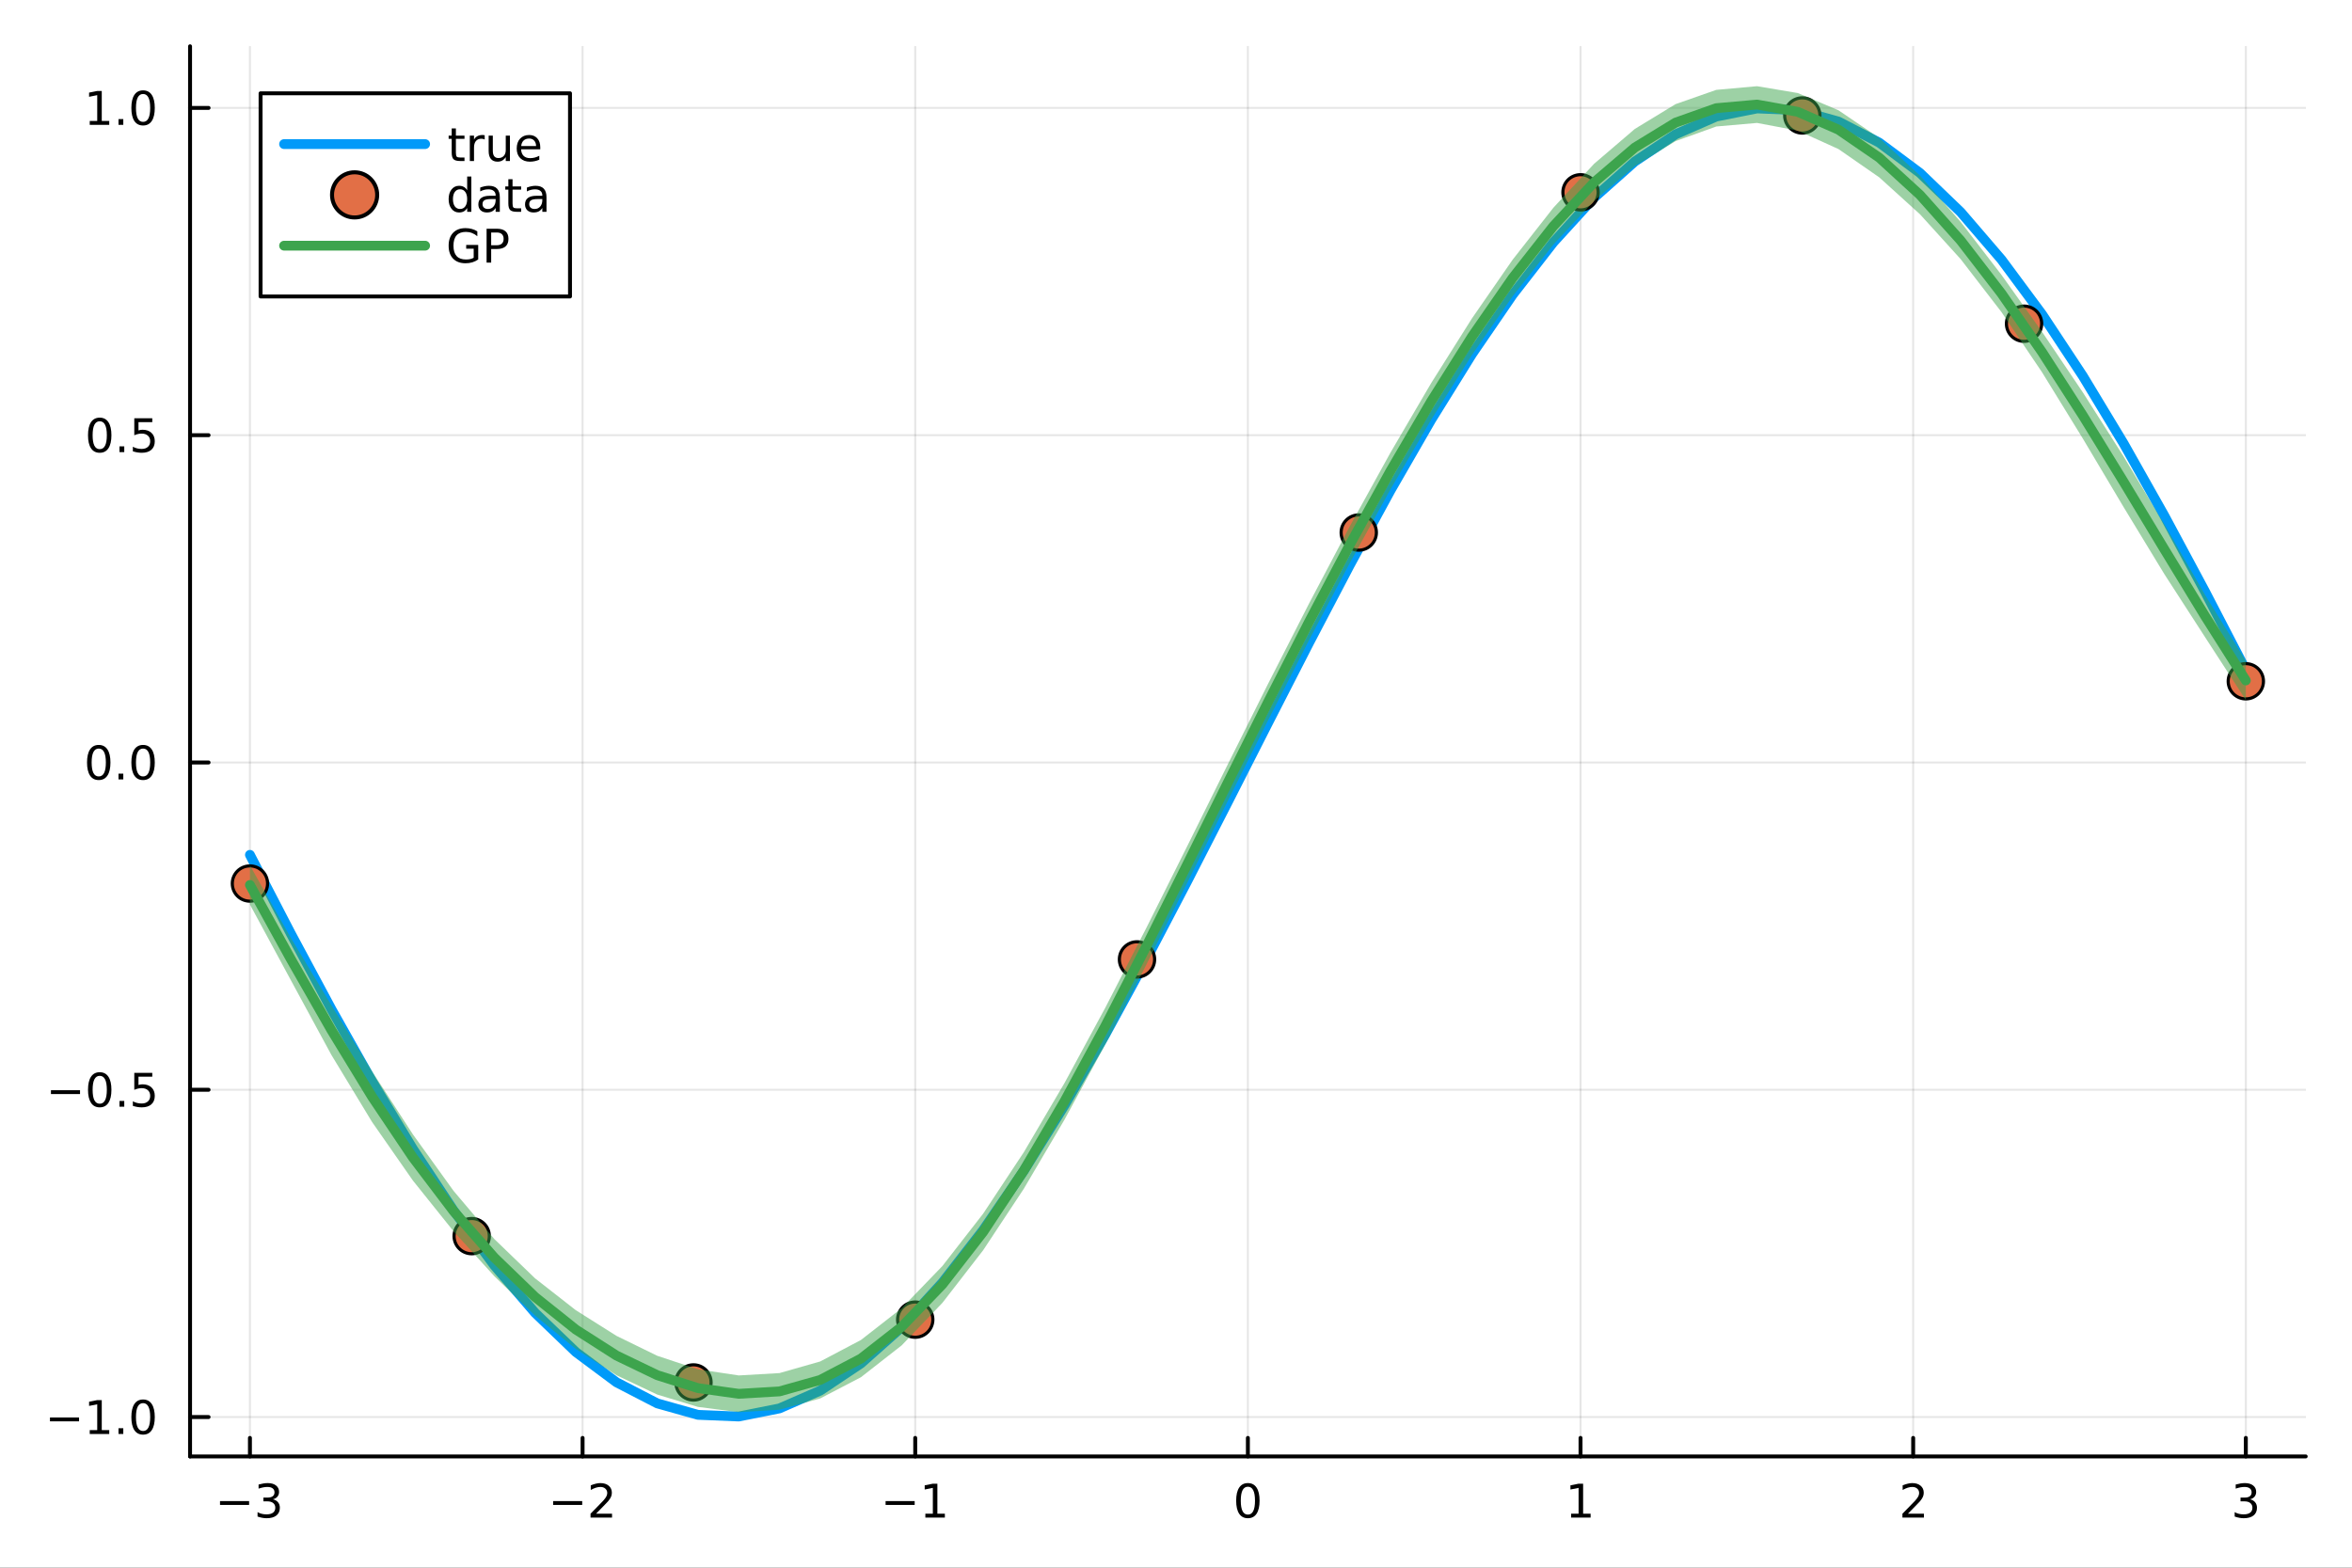 <?xml version="1.0" encoding="utf-8"?>
<svg xmlns="http://www.w3.org/2000/svg" xmlns:xlink="http://www.w3.org/1999/xlink" width="600" height="400" viewBox="0 0 2400 1600">
<rect x="0" y="0" width="2400" height="1600" fill="#333333" stroke="none"/>
<defs>
  <clipPath id="clip350">
    <rect x="0" y="0" width="2400" height="1600"/>
  </clipPath>
</defs>
<path clip-path="url(#clip350)" d="
M0 1600 L2400 1600 L2400 0 L0 0  Z
  " fill="#ffffff" fill-rule="evenodd" fill-opacity="1"/>
<defs>
  <clipPath id="clip351">
    <rect x="480" y="0" width="1681" height="1600"/>
  </clipPath>
</defs>
<path clip-path="url(#clip350)" d="
M193.936 1486.45 L2352.76 1486.45 L2352.76 47.244 L193.936 47.244  Z
  " fill="#ffffff" fill-rule="evenodd" fill-opacity="1"/>
<defs>
  <clipPath id="clip352">
    <rect x="193" y="47" width="2160" height="1440"/>
  </clipPath>
</defs>
<polyline clip-path="url(#clip352)" style="stroke:#000000; stroke-linecap:round; stroke-linejoin:round; stroke-width:2; stroke-opacity:0.1; fill:none" points="
  255.035,1486.45 255.035,47.244 
  "/>
<polyline clip-path="url(#clip352)" style="stroke:#000000; stroke-linecap:round; stroke-linejoin:round; stroke-width:2; stroke-opacity:0.1; fill:none" points="
  594.472,1486.45 594.472,47.244 
  "/>
<polyline clip-path="url(#clip352)" style="stroke:#000000; stroke-linecap:round; stroke-linejoin:round; stroke-width:2; stroke-opacity:0.1; fill:none" points="
  933.909,1486.45 933.909,47.244 
  "/>
<polyline clip-path="url(#clip352)" style="stroke:#000000; stroke-linecap:round; stroke-linejoin:round; stroke-width:2; stroke-opacity:0.1; fill:none" points="
  1273.35,1486.45 1273.35,47.244 
  "/>
<polyline clip-path="url(#clip352)" style="stroke:#000000; stroke-linecap:round; stroke-linejoin:round; stroke-width:2; stroke-opacity:0.1; fill:none" points="
  1612.78,1486.45 1612.78,47.244 
  "/>
<polyline clip-path="url(#clip352)" style="stroke:#000000; stroke-linecap:round; stroke-linejoin:round; stroke-width:2; stroke-opacity:0.1; fill:none" points="
  1952.22,1486.45 1952.22,47.244 
  "/>
<polyline clip-path="url(#clip352)" style="stroke:#000000; stroke-linecap:round; stroke-linejoin:round; stroke-width:2; stroke-opacity:0.1; fill:none" points="
  2291.66,1486.45 2291.66,47.244 
  "/>
<polyline clip-path="url(#clip350)" style="stroke:#000000; stroke-linecap:round; stroke-linejoin:round; stroke-width:4; stroke-opacity:1; fill:none" points="
  193.936,1486.45 2352.76,1486.45 
  "/>
<polyline clip-path="url(#clip350)" style="stroke:#000000; stroke-linecap:round; stroke-linejoin:round; stroke-width:4; stroke-opacity:1; fill:none" points="
  255.035,1486.45 255.035,1467.55 
  "/>
<polyline clip-path="url(#clip350)" style="stroke:#000000; stroke-linecap:round; stroke-linejoin:round; stroke-width:4; stroke-opacity:1; fill:none" points="
  594.472,1486.45 594.472,1467.55 
  "/>
<polyline clip-path="url(#clip350)" style="stroke:#000000; stroke-linecap:round; stroke-linejoin:round; stroke-width:4; stroke-opacity:1; fill:none" points="
  933.909,1486.45 933.909,1467.55 
  "/>
<polyline clip-path="url(#clip350)" style="stroke:#000000; stroke-linecap:round; stroke-linejoin:round; stroke-width:4; stroke-opacity:1; fill:none" points="
  1273.35,1486.45 1273.35,1467.55 
  "/>
<polyline clip-path="url(#clip350)" style="stroke:#000000; stroke-linecap:round; stroke-linejoin:round; stroke-width:4; stroke-opacity:1; fill:none" points="
  1612.78,1486.45 1612.78,1467.55 
  "/>
<polyline clip-path="url(#clip350)" style="stroke:#000000; stroke-linecap:round; stroke-linejoin:round; stroke-width:4; stroke-opacity:1; fill:none" points="
  1952.22,1486.45 1952.22,1467.55 
  "/>
<polyline clip-path="url(#clip350)" style="stroke:#000000; stroke-linecap:round; stroke-linejoin:round; stroke-width:4; stroke-opacity:1; fill:none" points="
  2291.66,1486.45 2291.66,1467.55 
  "/>
<path clip-path="url(#clip350)" d="M224.502 1532.02 L254.178 1532.02 L254.178 1535.95 L224.502 1535.95 L224.502 1532.02 Z" fill="#000000" fill-rule="evenodd" fill-opacity="1" /><path clip-path="url(#clip350)" d="M278.437 1530.21 Q281.794 1530.93 283.669 1533.2 Q285.567 1535.47 285.567 1538.8 Q285.567 1543.92 282.048 1546.72 Q278.53 1549.52 272.048 1549.52 Q269.873 1549.52 267.558 1549.08 Q265.266 1548.66 262.812 1547.81 L262.812 1543.29 Q264.757 1544.43 267.072 1545.01 Q269.386 1545.58 271.91 1545.58 Q276.308 1545.58 278.599 1543.85 Q280.914 1542.11 280.914 1538.8 Q280.914 1535.75 278.761 1534.03 Q276.632 1532.3 272.812 1532.3 L268.785 1532.3 L268.785 1528.45 L272.998 1528.45 Q276.447 1528.45 278.275 1527.09 Q280.104 1525.7 280.104 1523.11 Q280.104 1520.45 278.206 1519.03 Q276.331 1517.6 272.812 1517.6 Q270.891 1517.6 268.692 1518.01 Q266.493 1518.43 263.854 1519.31 L263.854 1515.14 Q266.516 1514.4 268.831 1514.03 Q271.169 1513.66 273.229 1513.66 Q278.553 1513.66 281.655 1516.09 Q284.757 1518.5 284.757 1522.62 Q284.757 1525.49 283.113 1527.48 Q281.47 1529.45 278.437 1530.21 Z" fill="#000000" fill-rule="evenodd" fill-opacity="1" /><path clip-path="url(#clip350)" d="M564.414 1532.02 L594.09 1532.02 L594.09 1535.95 L564.414 1535.95 L564.414 1532.02 Z" fill="#000000" fill-rule="evenodd" fill-opacity="1" /><path clip-path="url(#clip350)" d="M608.21 1544.91 L624.529 1544.91 L624.529 1548.85 L602.585 1548.85 L602.585 1544.91 Q605.247 1542.16 609.83 1537.53 Q614.437 1532.88 615.617 1531.53 Q617.863 1529.01 618.742 1527.27 Q619.645 1525.51 619.645 1523.82 Q619.645 1521.07 617.701 1519.33 Q615.78 1517.6 612.678 1517.6 Q610.479 1517.6 608.025 1518.36 Q605.594 1519.13 602.817 1520.68 L602.817 1515.95 Q605.641 1514.82 608.094 1514.24 Q610.548 1513.66 612.585 1513.66 Q617.955 1513.66 621.15 1516.35 Q624.344 1519.03 624.344 1523.52 Q624.344 1525.65 623.534 1527.57 Q622.747 1529.47 620.641 1532.07 Q620.062 1532.74 616.96 1535.95 Q613.858 1539.15 608.21 1544.91 Z" fill="#000000" fill-rule="evenodd" fill-opacity="1" /><path clip-path="url(#clip350)" d="M903.666 1532.02 L933.342 1532.02 L933.342 1535.95 L903.666 1535.95 L903.666 1532.02 Z" fill="#000000" fill-rule="evenodd" fill-opacity="1" /><path clip-path="url(#clip350)" d="M944.244 1544.91 L951.883 1544.91 L951.883 1518.55 L943.573 1520.21 L943.573 1515.95 L951.837 1514.29 L956.513 1514.29 L956.513 1544.91 L964.152 1544.91 L964.152 1548.85 L944.244 1548.85 L944.244 1544.91 Z" fill="#000000" fill-rule="evenodd" fill-opacity="1" /><path clip-path="url(#clip350)" d="M1273.35 1517.37 Q1269.73 1517.37 1267.91 1520.93 Q1266.1 1524.47 1266.1 1531.6 Q1266.1 1538.71 1267.91 1542.27 Q1269.73 1545.82 1273.35 1545.82 Q1276.98 1545.82 1278.79 1542.27 Q1280.61 1538.71 1280.61 1531.6 Q1280.61 1524.47 1278.79 1520.93 Q1276.98 1517.37 1273.35 1517.37 M1273.35 1513.66 Q1279.16 1513.66 1282.21 1518.27 Q1285.29 1522.85 1285.29 1531.6 Q1285.29 1540.33 1282.21 1544.94 Q1279.16 1549.52 1273.35 1549.52 Q1267.54 1549.52 1264.46 1544.94 Q1261.4 1540.33 1261.4 1531.6 Q1261.4 1522.85 1264.46 1518.27 Q1267.54 1513.66 1273.35 1513.66 Z" fill="#000000" fill-rule="evenodd" fill-opacity="1" /><path clip-path="url(#clip350)" d="M1603.17 1544.91 L1610.8 1544.91 L1610.8 1518.55 L1602.49 1520.21 L1602.49 1515.95 L1610.76 1514.29 L1615.43 1514.29 L1615.43 1544.91 L1623.07 1544.91 L1623.07 1548.85 L1603.17 1548.85 L1603.17 1544.91 Z" fill="#000000" fill-rule="evenodd" fill-opacity="1" /><path clip-path="url(#clip350)" d="M1946.87 1544.91 L1963.19 1544.91 L1963.19 1548.85 L1941.25 1548.85 L1941.25 1544.91 Q1943.91 1542.16 1948.49 1537.53 Q1953.1 1532.88 1954.28 1531.53 Q1956.53 1529.01 1957.41 1527.27 Q1958.31 1525.51 1958.31 1523.82 Q1958.31 1521.07 1956.36 1519.33 Q1954.44 1517.6 1951.34 1517.6 Q1949.14 1517.6 1946.69 1518.36 Q1944.26 1519.13 1941.48 1520.68 L1941.48 1515.95 Q1944.3 1514.82 1946.76 1514.24 Q1949.21 1513.66 1951.25 1513.66 Q1956.62 1513.66 1959.81 1516.35 Q1963.01 1519.03 1963.01 1523.52 Q1963.01 1525.65 1962.2 1527.57 Q1961.41 1529.47 1959.3 1532.07 Q1958.72 1532.74 1955.62 1535.95 Q1952.52 1539.15 1946.87 1544.91 Z" fill="#000000" fill-rule="evenodd" fill-opacity="1" /><path clip-path="url(#clip350)" d="M2295.9 1530.21 Q2299.26 1530.93 2301.14 1533.2 Q2303.03 1535.47 2303.03 1538.8 Q2303.03 1543.92 2299.52 1546.72 Q2296 1549.52 2289.52 1549.52 Q2287.34 1549.52 2285.03 1549.08 Q2282.73 1548.66 2280.28 1547.81 L2280.28 1543.29 Q2282.22 1544.43 2284.54 1545.01 Q2286.85 1545.58 2289.38 1545.58 Q2293.78 1545.58 2296.07 1543.85 Q2298.38 1542.11 2298.38 1538.8 Q2298.38 1535.75 2296.23 1534.03 Q2294.1 1532.3 2290.28 1532.3 L2286.25 1532.3 L2286.25 1528.45 L2290.47 1528.45 Q2293.91 1528.45 2295.74 1527.09 Q2297.57 1525.7 2297.57 1523.11 Q2297.57 1520.45 2295.67 1519.03 Q2293.8 1517.6 2290.28 1517.6 Q2288.36 1517.6 2286.16 1518.01 Q2283.96 1518.43 2281.32 1519.31 L2281.32 1515.14 Q2283.98 1514.4 2286.3 1514.03 Q2288.64 1513.66 2290.7 1513.66 Q2296.02 1513.66 2299.12 1516.09 Q2302.22 1518.5 2302.22 1522.62 Q2302.22 1525.49 2300.58 1527.48 Q2298.94 1529.45 2295.9 1530.21 Z" fill="#000000" fill-rule="evenodd" fill-opacity="1" /><polyline clip-path="url(#clip352)" style="stroke:#000000; stroke-linecap:round; stroke-linejoin:round; stroke-width:2; stroke-opacity:0.1; fill:none" points="
  193.936,1446.25 2352.76,1446.25 
  "/>
<polyline clip-path="url(#clip352)" style="stroke:#000000; stroke-linecap:round; stroke-linejoin:round; stroke-width:2; stroke-opacity:0.1; fill:none" points="
  193.936,1112.23 2352.76,1112.23 
  "/>
<polyline clip-path="url(#clip352)" style="stroke:#000000; stroke-linecap:round; stroke-linejoin:round; stroke-width:2; stroke-opacity:0.1; fill:none" points="
  193.936,778.195 2352.76,778.195 
  "/>
<polyline clip-path="url(#clip352)" style="stroke:#000000; stroke-linecap:round; stroke-linejoin:round; stroke-width:2; stroke-opacity:0.1; fill:none" points="
  193.936,444.165 2352.76,444.165 
  "/>
<polyline clip-path="url(#clip352)" style="stroke:#000000; stroke-linecap:round; stroke-linejoin:round; stroke-width:2; stroke-opacity:0.1; fill:none" points="
  193.936,110.135 2352.76,110.135 
  "/>
<polyline clip-path="url(#clip350)" style="stroke:#000000; stroke-linecap:round; stroke-linejoin:round; stroke-width:4; stroke-opacity:1; fill:none" points="
  193.936,1486.45 193.936,47.244 
  "/>
<polyline clip-path="url(#clip350)" style="stroke:#000000; stroke-linecap:round; stroke-linejoin:round; stroke-width:4; stroke-opacity:1; fill:none" points="
  193.936,1446.25 212.834,1446.25 
  "/>
<polyline clip-path="url(#clip350)" style="stroke:#000000; stroke-linecap:round; stroke-linejoin:round; stroke-width:4; stroke-opacity:1; fill:none" points="
  193.936,1112.23 212.834,1112.23 
  "/>
<polyline clip-path="url(#clip350)" style="stroke:#000000; stroke-linecap:round; stroke-linejoin:round; stroke-width:4; stroke-opacity:1; fill:none" points="
  193.936,778.195 212.834,778.195 
  "/>
<polyline clip-path="url(#clip350)" style="stroke:#000000; stroke-linecap:round; stroke-linejoin:round; stroke-width:4; stroke-opacity:1; fill:none" points="
  193.936,444.165 212.834,444.165 
  "/>
<polyline clip-path="url(#clip350)" style="stroke:#000000; stroke-linecap:round; stroke-linejoin:round; stroke-width:4; stroke-opacity:1; fill:none" points="
  193.936,110.135 212.834,110.135 
  "/>
<path clip-path="url(#clip350)" d="M50.992 1446.71 L80.668 1446.71 L80.668 1450.64 L50.992 1450.64 L50.992 1446.71 Z" fill="#000000" fill-rule="evenodd" fill-opacity="1" /><path clip-path="url(#clip350)" d="M91.571 1459.6 L99.21 1459.6 L99.21 1433.23 L90.899 1434.9 L90.899 1430.64 L99.163 1428.97 L103.839 1428.97 L103.839 1459.6 L111.478 1459.6 L111.478 1463.53 L91.571 1463.53 L91.571 1459.6 Z" fill="#000000" fill-rule="evenodd" fill-opacity="1" /><path clip-path="url(#clip350)" d="M120.922 1457.66 L125.807 1457.66 L125.807 1463.53 L120.922 1463.53 L120.922 1457.66 Z" fill="#000000" fill-rule="evenodd" fill-opacity="1" /><path clip-path="url(#clip350)" d="M145.992 1432.05 Q142.381 1432.05 140.552 1435.62 Q138.746 1439.16 138.746 1446.29 Q138.746 1453.4 140.552 1456.96 Q142.381 1460.5 145.992 1460.5 Q149.626 1460.5 151.431 1456.96 Q153.26 1453.4 153.26 1446.29 Q153.26 1439.16 151.431 1435.62 Q149.626 1432.05 145.992 1432.05 M145.992 1428.35 Q151.802 1428.35 154.857 1432.96 Q157.936 1437.54 157.936 1446.29 Q157.936 1455.02 154.857 1459.62 Q151.802 1464.21 145.992 1464.21 Q140.181 1464.21 137.103 1459.62 Q134.047 1455.02 134.047 1446.29 Q134.047 1437.54 137.103 1432.96 Q140.181 1428.35 145.992 1428.35 Z" fill="#000000" fill-rule="evenodd" fill-opacity="1" /><path clip-path="url(#clip350)" d="M51.987 1112.68 L81.663 1112.68 L81.663 1116.61 L51.987 1116.61 L51.987 1112.68 Z" fill="#000000" fill-rule="evenodd" fill-opacity="1" /><path clip-path="url(#clip350)" d="M101.756 1098.02 Q98.145 1098.02 96.316 1101.59 Q94.51 1105.13 94.51 1112.26 Q94.51 1119.37 96.316 1122.93 Q98.145 1126.47 101.756 1126.47 Q105.39 1126.47 107.196 1122.93 Q109.024 1119.37 109.024 1112.26 Q109.024 1105.13 107.196 1101.59 Q105.39 1098.02 101.756 1098.02 M101.756 1094.32 Q107.566 1094.32 110.621 1098.93 Q113.7 1103.51 113.7 1112.26 Q113.7 1120.99 110.621 1125.59 Q107.566 1130.18 101.756 1130.18 Q95.946 1130.18 92.867 1125.59 Q89.811 1120.99 89.811 1112.26 Q89.811 1103.51 92.867 1098.93 Q95.946 1094.32 101.756 1094.32 Z" fill="#000000" fill-rule="evenodd" fill-opacity="1" /><path clip-path="url(#clip350)" d="M121.918 1123.63 L126.802 1123.63 L126.802 1129.51 L121.918 1129.51 L121.918 1123.63 Z" fill="#000000" fill-rule="evenodd" fill-opacity="1" /><path clip-path="url(#clip350)" d="M137.033 1094.95 L155.39 1094.95 L155.39 1098.88 L141.316 1098.88 L141.316 1107.35 Q142.334 1107.01 143.353 1106.84 Q144.371 1106.66 145.39 1106.66 Q151.177 1106.66 154.556 1109.83 Q157.936 1113 157.936 1118.42 Q157.936 1124 154.464 1127.1 Q150.992 1130.18 144.672 1130.18 Q142.496 1130.18 140.228 1129.81 Q137.982 1129.44 135.575 1128.69 L135.575 1124 Q137.658 1125.13 139.881 1125.69 Q142.103 1126.24 144.58 1126.24 Q148.584 1126.24 150.922 1124.13 Q153.26 1122.03 153.26 1118.42 Q153.26 1114.81 150.922 1112.7 Q148.584 1110.59 144.58 1110.59 Q142.705 1110.59 140.83 1111.01 Q138.978 1111.43 137.033 1112.31 L137.033 1094.95 Z" fill="#000000" fill-rule="evenodd" fill-opacity="1" /><path clip-path="url(#clip350)" d="M100.76 763.994 Q97.149 763.994 95.321 767.559 Q93.515 771.1 93.515 778.23 Q93.515 785.336 95.321 788.901 Q97.149 792.443 100.76 792.443 Q104.395 792.443 106.2 788.901 Q108.029 785.336 108.029 778.23 Q108.029 771.1 106.2 767.559 Q104.395 763.994 100.76 763.994 M100.76 760.29 Q106.571 760.29 109.626 764.897 Q112.705 769.48 112.705 778.23 Q112.705 786.957 109.626 791.563 Q106.571 796.146 100.76 796.146 Q94.95 796.146 91.871 791.563 Q88.816 786.957 88.816 778.23 Q88.816 769.48 91.871 764.897 Q94.95 760.29 100.76 760.29 Z" fill="#000000" fill-rule="evenodd" fill-opacity="1" /><path clip-path="url(#clip350)" d="M120.922 789.595 L125.807 789.595 L125.807 795.475 L120.922 795.475 L120.922 789.595 Z" fill="#000000" fill-rule="evenodd" fill-opacity="1" /><path clip-path="url(#clip350)" d="M145.992 763.994 Q142.381 763.994 140.552 767.559 Q138.746 771.1 138.746 778.23 Q138.746 785.336 140.552 788.901 Q142.381 792.443 145.992 792.443 Q149.626 792.443 151.431 788.901 Q153.26 785.336 153.26 778.23 Q153.26 771.1 151.431 767.559 Q149.626 763.994 145.992 763.994 M145.992 760.29 Q151.802 760.29 154.857 764.897 Q157.936 769.48 157.936 778.23 Q157.936 786.957 154.857 791.563 Q151.802 796.146 145.992 796.146 Q140.181 796.146 137.103 791.563 Q134.047 786.957 134.047 778.23 Q134.047 769.48 137.103 764.897 Q140.181 760.29 145.992 760.29 Z" fill="#000000" fill-rule="evenodd" fill-opacity="1" /><path clip-path="url(#clip350)" d="M101.756 429.964 Q98.145 429.964 96.316 433.529 Q94.51 437.07 94.51 444.2 Q94.51 451.306 96.316 454.871 Q98.145 458.413 101.756 458.413 Q105.39 458.413 107.196 454.871 Q109.024 451.306 109.024 444.2 Q109.024 437.07 107.196 433.529 Q105.39 429.964 101.756 429.964 M101.756 426.26 Q107.566 426.26 110.621 430.867 Q113.7 435.45 113.7 444.2 Q113.7 452.927 110.621 457.533 Q107.566 462.116 101.756 462.116 Q95.946 462.116 92.867 457.533 Q89.811 452.927 89.811 444.2 Q89.811 435.45 92.867 430.867 Q95.946 426.26 101.756 426.26 Z" fill="#000000" fill-rule="evenodd" fill-opacity="1" /><path clip-path="url(#clip350)" d="M121.918 455.566 L126.802 455.566 L126.802 461.445 L121.918 461.445 L121.918 455.566 Z" fill="#000000" fill-rule="evenodd" fill-opacity="1" /><path clip-path="url(#clip350)" d="M137.033 426.885 L155.39 426.885 L155.39 430.82 L141.316 430.82 L141.316 439.292 Q142.334 438.945 143.353 438.783 Q144.371 438.598 145.39 438.598 Q151.177 438.598 154.556 441.769 Q157.936 444.941 157.936 450.357 Q157.936 455.936 154.464 459.038 Q150.992 462.116 144.672 462.116 Q142.496 462.116 140.228 461.746 Q137.982 461.376 135.575 460.635 L135.575 455.936 Q137.658 457.07 139.881 457.626 Q142.103 458.181 144.58 458.181 Q148.584 458.181 150.922 456.075 Q153.26 453.968 153.26 450.357 Q153.26 446.746 150.922 444.64 Q148.584 442.533 144.58 442.533 Q142.705 442.533 140.83 442.95 Q138.978 443.367 137.033 444.246 L137.033 426.885 Z" fill="#000000" fill-rule="evenodd" fill-opacity="1" /><path clip-path="url(#clip350)" d="M91.571 123.48 L99.21 123.48 L99.21 97.114 L90.899 98.781 L90.899 94.522 L99.163 92.855 L103.839 92.855 L103.839 123.48 L111.478 123.48 L111.478 127.415 L91.571 127.415 L91.571 123.48 Z" fill="#000000" fill-rule="evenodd" fill-opacity="1" /><path clip-path="url(#clip350)" d="M120.922 121.536 L125.807 121.536 L125.807 127.415 L120.922 127.415 L120.922 121.536 Z" fill="#000000" fill-rule="evenodd" fill-opacity="1" /><path clip-path="url(#clip350)" d="M145.992 95.934 Q142.381 95.934 140.552 99.499 Q138.746 103.04 138.746 110.17 Q138.746 117.276 140.552 120.841 Q142.381 124.383 145.992 124.383 Q149.626 124.383 151.431 120.841 Q153.26 117.276 153.26 110.17 Q153.26 103.04 151.431 99.499 Q149.626 95.934 145.992 95.934 M145.992 92.23 Q151.802 92.23 154.857 96.837 Q157.936 101.42 157.936 110.17 Q157.936 118.897 154.857 123.503 Q151.802 128.086 145.992 128.086 Q140.181 128.086 137.103 123.503 Q134.047 118.897 134.047 110.17 Q134.047 101.42 137.103 96.837 Q140.181 92.23 145.992 92.23 Z" fill="#000000" fill-rule="evenodd" fill-opacity="1" /><polyline clip-path="url(#clip352)" style="stroke:#009af9; stroke-linecap:round; stroke-linejoin:round; stroke-width:10; stroke-opacity:1; fill:none" points="
  255.035,872.472 296.598,952.548 338.162,1030.01 379.726,1103.71 421.29,1172.53 462.853,1235.44 504.417,1291.51 545.981,1339.89 587.544,1379.86 629.108,1410.82 
  670.672,1432.31 712.236,1444 753.799,1445.72 795.363,1437.44 836.927,1419.29 878.491,1391.54 920.054,1354.61 961.618,1309.04 1003.18,1255.53 1044.75,1194.87 
  1086.31,1127.96 1127.87,1055.82 1169.44,979.524 1211,900.211 1252.56,819.071 1294.13,737.319 1335.69,656.179 1377.26,576.866 1418.82,500.568 1460.38,428.428 
  1501.95,361.525 1543.51,300.862 1585.07,247.347 1626.64,201.782 1668.2,164.848 1709.77,137.099 1751.33,118.951 1792.89,110.674 1834.46,112.394 1876.02,124.085 
  1917.58,145.57 1959.15,176.53 2000.71,216.499 2042.27,264.88 2083.84,320.947 2125.4,383.862 2166.97,452.682 2208.53,526.376 2250.09,603.842 2291.66,683.918 
  
  "/>
<circle clip-path="url(#clip352)" cx="255.035" cy="901.756" r="18" fill="#e26f46" fill-rule="evenodd" fill-opacity="1" stroke="#000000" stroke-opacity="1" stroke-width="3.2"/>
<circle clip-path="url(#clip352)" cx="481.326" cy="1261.61" r="18" fill="#e26f46" fill-rule="evenodd" fill-opacity="1" stroke="#000000" stroke-opacity="1" stroke-width="3.2"/>
<circle clip-path="url(#clip352)" cx="707.617" cy="1410.94" r="18" fill="#e26f46" fill-rule="evenodd" fill-opacity="1" stroke="#000000" stroke-opacity="1" stroke-width="3.2"/>
<circle clip-path="url(#clip352)" cx="933.909" cy="1346.84" r="18" fill="#e26f46" fill-rule="evenodd" fill-opacity="1" stroke="#000000" stroke-opacity="1" stroke-width="3.2"/>
<circle clip-path="url(#clip352)" cx="1160.2" cy="979.181" r="18" fill="#e26f46" fill-rule="evenodd" fill-opacity="1" stroke="#000000" stroke-opacity="1" stroke-width="3.2"/>
<circle clip-path="url(#clip352)" cx="1386.49" cy="543.523" r="18" fill="#e26f46" fill-rule="evenodd" fill-opacity="1" stroke="#000000" stroke-opacity="1" stroke-width="3.2"/>
<circle clip-path="url(#clip352)" cx="1612.78" cy="196.263" r="18" fill="#e26f46" fill-rule="evenodd" fill-opacity="1" stroke="#000000" stroke-opacity="1" stroke-width="3.2"/>
<circle clip-path="url(#clip352)" cx="1839.07" cy="117.849" r="18" fill="#e26f46" fill-rule="evenodd" fill-opacity="1" stroke="#000000" stroke-opacity="1" stroke-width="3.2"/>
<circle clip-path="url(#clip352)" cx="2065.37" cy="330.389" r="18" fill="#e26f46" fill-rule="evenodd" fill-opacity="1" stroke="#000000" stroke-opacity="1" stroke-width="3.2"/>
<circle clip-path="url(#clip352)" cx="2291.66" cy="695.323" r="18" fill="#e26f46" fill-rule="evenodd" fill-opacity="1" stroke="#000000" stroke-opacity="1" stroke-width="3.2"/>
<path clip-path="url(#clip352)" d="
M255.035 923.169 L296.598 1000.06 L338.162 1076.67 L379.726 1145.22 L421.29 1204.84 L462.853 1256.73 L504.417 1302.5 L545.981 1342.73 L587.544 1376.68 L629.108 1403.61 
  L670.672 1423.32 L712.236 1435.91 L753.799 1441.28 L795.363 1438.78 L836.927 1427.27 L878.491 1405.62 L920.054 1373.12 L961.618 1329.73 L1003.18 1276.06 L1044.75 1213.19 
  L1086.31 1142.58 L1127.87 1065.93 L1169.44 985.08 L1211 901.867 L1252.56 817.975 L1294.13 734.807 L1335.69 653.457 L1377.26 574.773 L1418.82 499.485 L1460.38 428.363 
  L1501.95 362.312 L1543.51 302.374 L1585.07 249.629 L1626.64 205.075 L1668.2 169.6 L1709.77 144.017 L1751.33 129.098 L1792.89 125.466 L1834.46 133.313 L1876.02 152.159 
  L1917.58 180.983 L1959.15 218.671 L2000.71 264.519 L2042.27 318.432 L2083.84 380.142 L2125.4 447.708 L2166.97 517.583 L2208.53 585.954 L2250.09 650.312 L2291.66 714.458 
  L2291.66 674.524 L2250.09 607.275 L2208.53 535.226 L2166.97 465.93 L2125.4 400.574 L2083.84 338.863 L2042.27 280.499 L2000.71 226.486 L1959.15 179.184 L1917.58 140.8 
  L1876.02 112.576 L1834.46 94.95 L1792.89 87.976 L1751.33 91.712 L1709.77 106.276 L1668.2 131.592 L1626.64 167.155 L1585.07 212.029 L1543.51 265.044 L1501.95 325.036 
  L1460.38 390.979 L1418.82 461.998 L1377.26 537.296 L1335.69 616.086 L1294.13 697.532 L1252.56 780.7 L1211 864.496 L1169.44 947.603 L1127.87 1028.44 L1086.31 1105.2 
  L1044.75 1175.91 L1003.18 1238.73 L961.618 1292.13 L920.054 1335.2 L878.491 1367.62 L836.927 1389.53 L795.363 1401.39 L753.799 1403.79 L712.236 1397.55 L670.672 1383.74 
  L629.108 1363.42 L587.544 1337.2 L545.981 1304.69 L504.417 1264.57 L462.853 1215.45 L421.29 1157.71 L379.726 1093.56 L338.162 1025.94 L296.598 957.024 L255.035 883.235 
   Z
  " fill="#3da44d" fill-rule="evenodd" fill-opacity="0.5"/>
<polyline clip-path="url(#clip352)" style="stroke:#3da44d; stroke-linecap:round; stroke-linejoin:round; stroke-width:10; stroke-opacity:1; fill:none" points="
  255.035,903.202 296.598,978.543 338.162,1051.31 379.726,1119.39 421.29,1181.28 462.853,1236.09 504.417,1283.53 545.981,1323.71 587.544,1356.94 629.108,1383.52 
  670.672,1403.53 712.236,1416.73 753.799,1422.54 795.363,1420.08 836.927,1408.4 878.491,1386.62 920.054,1354.16 961.618,1310.93 1003.18,1257.39 1044.75,1194.55 
  1086.31,1123.89 1127.87,1047.19 1169.44,966.341 1211,883.182 1252.56,799.337 1294.13,716.169 1335.69,634.772 1377.26,556.035 1418.82,480.742 1460.38,409.671 
  1501.95,343.674 1543.51,283.709 1585.07,230.829 1626.64,186.115 1668.2,150.596 1709.77,125.146 1751.33,110.405 1792.89,106.721 1834.46,114.131 1876.02,132.368 
  1917.58,160.892 1959.15,198.928 2000.71,245.502 2042.27,299.465 2083.84,359.502 2125.4,424.141 2166.97,491.756 2208.53,560.59 2250.09,628.793 2291.66,694.491 
  
  "/>
<path clip-path="url(#clip350)" d="
M265.897 302.578 L581.639 302.578 L581.639 95.218 L265.897 95.218  Z
  " fill="#ffffff" fill-rule="evenodd" fill-opacity="1"/>
<polyline clip-path="url(#clip350)" style="stroke:#000000; stroke-linecap:round; stroke-linejoin:round; stroke-width:4; stroke-opacity:1; fill:none" points="
  265.897,302.578 581.639,302.578 581.639,95.218 265.897,95.218 265.897,302.578 
  "/>
<polyline clip-path="url(#clip350)" style="stroke:#009af9; stroke-linecap:round; stroke-linejoin:round; stroke-width:10; stroke-opacity:1; fill:none" points="
  289.884,147.058 433.805,147.058 
  "/>
<path clip-path="url(#clip350)" d="M465.199 131.051 L465.199 138.412 L473.972 138.412 L473.972 141.722 L465.199 141.722 L465.199 155.796 Q465.199 158.967 466.056 159.87 Q466.935 160.773 469.597 160.773 L473.972 160.773 L473.972 164.338 L469.597 164.338 Q464.667 164.338 462.792 162.509 Q460.917 160.657 460.917 155.796 L460.917 141.722 L457.792 141.722 L457.792 138.412 L460.917 138.412 L460.917 131.051 L465.199 131.051 Z" fill="#000000" fill-rule="evenodd" fill-opacity="1" /><path clip-path="url(#clip350)" d="M494.597 142.393 Q493.88 141.977 493.023 141.791 Q492.19 141.583 491.171 141.583 Q487.56 141.583 485.616 143.944 Q483.694 146.282 483.694 150.68 L483.694 164.338 L479.412 164.338 L479.412 138.412 L483.694 138.412 L483.694 142.44 Q485.037 140.078 487.19 138.944 Q489.343 137.787 492.421 137.787 Q492.861 137.787 493.393 137.856 Q493.926 137.903 494.574 138.018 L494.597 142.393 Z" fill="#000000" fill-rule="evenodd" fill-opacity="1" /><path clip-path="url(#clip350)" d="M498.625 154.106 L498.625 138.412 L502.884 138.412 L502.884 153.944 Q502.884 157.625 504.319 159.476 Q505.754 161.305 508.625 161.305 Q512.074 161.305 514.065 159.106 Q516.078 156.907 516.078 153.111 L516.078 138.412 L520.338 138.412 L520.338 164.338 L516.078 164.338 L516.078 160.356 Q514.528 162.717 512.467 163.875 Q510.43 165.009 507.722 165.009 Q503.254 165.009 500.94 162.231 Q498.625 159.453 498.625 154.106 M509.342 137.787 L509.342 137.787 Z" fill="#000000" fill-rule="evenodd" fill-opacity="1" /><path clip-path="url(#clip350)" d="M551.287 150.31 L551.287 152.393 L531.703 152.393 Q531.981 156.791 534.342 159.106 Q536.727 161.398 540.963 161.398 Q543.416 161.398 545.708 160.796 Q548.023 160.194 550.291 158.99 L550.291 163.018 Q548 163.99 545.592 164.5 Q543.185 165.009 540.708 165.009 Q534.504 165.009 530.87 161.398 Q527.259 157.787 527.259 151.629 Q527.259 145.264 530.685 141.537 Q534.134 137.787 539.967 137.787 Q545.199 137.787 548.231 141.166 Q551.287 144.523 551.287 150.31 M547.027 149.06 Q546.981 145.565 545.06 143.481 Q543.162 141.398 540.014 141.398 Q536.449 141.398 534.296 143.412 Q532.166 145.426 531.842 149.083 L547.027 149.06 Z" fill="#000000" fill-rule="evenodd" fill-opacity="1" /><circle clip-path="url(#clip350)" cx="361.844" cy="198.898" r="23.04" fill="#e26f46" fill-rule="evenodd" fill-opacity="1" stroke="#000000" stroke-opacity="1" stroke-width="4.096"/>
<path clip-path="url(#clip350)" d="M476.704 194.187 L476.704 180.159 L480.963 180.159 L480.963 216.178 L476.704 216.178 L476.704 212.289 Q475.361 214.603 473.301 215.738 Q471.264 216.849 468.394 216.849 Q463.695 216.849 460.732 213.099 Q457.792 209.349 457.792 203.238 Q457.792 197.127 460.732 193.377 Q463.695 189.627 468.394 189.627 Q471.264 189.627 473.301 190.761 Q475.361 191.872 476.704 194.187 M462.19 203.238 Q462.19 207.937 464.111 210.622 Q466.056 213.284 469.435 213.284 Q472.815 213.284 474.759 210.622 Q476.704 207.937 476.704 203.238 Q476.704 198.539 474.759 195.877 Q472.815 193.192 469.435 193.192 Q466.056 193.192 464.111 195.877 Q462.19 198.539 462.19 203.238 Z" fill="#000000" fill-rule="evenodd" fill-opacity="1" /><path clip-path="url(#clip350)" d="M501.518 203.145 Q496.356 203.145 494.366 204.326 Q492.375 205.506 492.375 208.354 Q492.375 210.622 493.856 211.965 Q495.361 213.284 497.93 213.284 Q501.472 213.284 503.602 210.784 Q505.754 208.261 505.754 204.094 L505.754 203.145 L501.518 203.145 M510.014 201.386 L510.014 216.178 L505.754 216.178 L505.754 212.242 Q504.296 214.603 502.12 215.738 Q499.944 216.849 496.796 216.849 Q492.815 216.849 490.454 214.627 Q488.116 212.381 488.116 208.631 Q488.116 204.256 491.032 202.034 Q493.972 199.812 499.782 199.812 L505.754 199.812 L505.754 199.395 Q505.754 196.455 503.81 194.858 Q501.889 193.238 498.393 193.238 Q496.171 193.238 494.065 193.77 Q491.958 194.303 490.014 195.367 L490.014 191.432 Q492.352 190.53 494.551 190.09 Q496.75 189.627 498.833 189.627 Q504.458 189.627 507.236 192.543 Q510.014 195.46 510.014 201.386 Z" fill="#000000" fill-rule="evenodd" fill-opacity="1" /><path clip-path="url(#clip350)" d="M523 182.891 L523 190.252 L531.773 190.252 L531.773 193.562 L523 193.562 L523 207.636 Q523 210.807 523.856 211.71 Q524.736 212.613 527.398 212.613 L531.773 212.613 L531.773 216.178 L527.398 216.178 Q522.467 216.178 520.592 214.349 Q518.717 212.497 518.717 207.636 L518.717 193.562 L515.592 193.562 L515.592 190.252 L518.717 190.252 L518.717 182.891 L523 182.891 Z" fill="#000000" fill-rule="evenodd" fill-opacity="1" /><path clip-path="url(#clip350)" d="M549.157 203.145 Q543.995 203.145 542.004 204.326 Q540.014 205.506 540.014 208.354 Q540.014 210.622 541.495 211.965 Q543 213.284 545.569 213.284 Q549.111 213.284 551.24 210.784 Q553.393 208.261 553.393 204.094 L553.393 203.145 L549.157 203.145 M557.652 201.386 L557.652 216.178 L553.393 216.178 L553.393 212.242 Q551.935 214.603 549.759 215.738 Q547.583 216.849 544.435 216.849 Q540.453 216.849 538.092 214.627 Q535.754 212.381 535.754 208.631 Q535.754 204.256 538.671 202.034 Q541.611 199.812 547.421 199.812 L553.393 199.812 L553.393 199.395 Q553.393 196.455 551.449 194.858 Q549.527 193.238 546.032 193.238 Q543.81 193.238 541.703 193.77 Q539.597 194.303 537.652 195.367 L537.652 191.432 Q539.99 190.53 542.189 190.09 Q544.389 189.627 546.472 189.627 Q552.097 189.627 554.875 192.543 Q557.652 195.46 557.652 201.386 Z" fill="#000000" fill-rule="evenodd" fill-opacity="1" /><polyline clip-path="url(#clip350)" style="stroke:#3da44d; stroke-linecap:round; stroke-linejoin:round; stroke-width:10; stroke-opacity:1; fill:none" points="
  289.884,250.738 433.805,250.738 
  "/>
<path clip-path="url(#clip350)" d="M483.347 263.087 L483.347 253.805 L475.708 253.805 L475.708 249.962 L487.977 249.962 L487.977 264.8 Q485.268 266.721 482.005 267.717 Q478.741 268.689 475.037 268.689 Q466.935 268.689 462.352 263.967 Q457.792 259.221 457.792 250.772 Q457.792 242.3 462.352 237.578 Q466.935 232.833 475.037 232.833 Q478.417 232.833 481.449 233.666 Q484.505 234.499 487.074 236.12 L487.074 241.096 Q484.481 238.897 481.565 237.786 Q478.648 236.675 475.431 236.675 Q469.088 236.675 465.894 240.217 Q462.722 243.758 462.722 250.772 Q462.722 257.763 465.894 261.305 Q469.088 264.846 475.431 264.846 Q477.907 264.846 479.852 264.43 Q481.796 263.99 483.347 263.087 Z" fill="#000000" fill-rule="evenodd" fill-opacity="1" /><path clip-path="url(#clip350)" d="M501.194 237.3 L501.194 250.286 L507.074 250.286 Q510.338 250.286 512.12 248.596 Q513.903 246.907 513.903 243.782 Q513.903 240.68 512.12 238.99 Q510.338 237.3 507.074 237.3 L501.194 237.3 M496.518 233.458 L507.074 233.458 Q512.884 233.458 515.847 236.096 Q518.833 238.712 518.833 243.782 Q518.833 248.897 515.847 251.513 Q512.884 254.129 507.074 254.129 L501.194 254.129 L501.194 268.018 L496.518 268.018 L496.518 233.458 Z" fill="#000000" fill-rule="evenodd" fill-opacity="1" /></svg>
